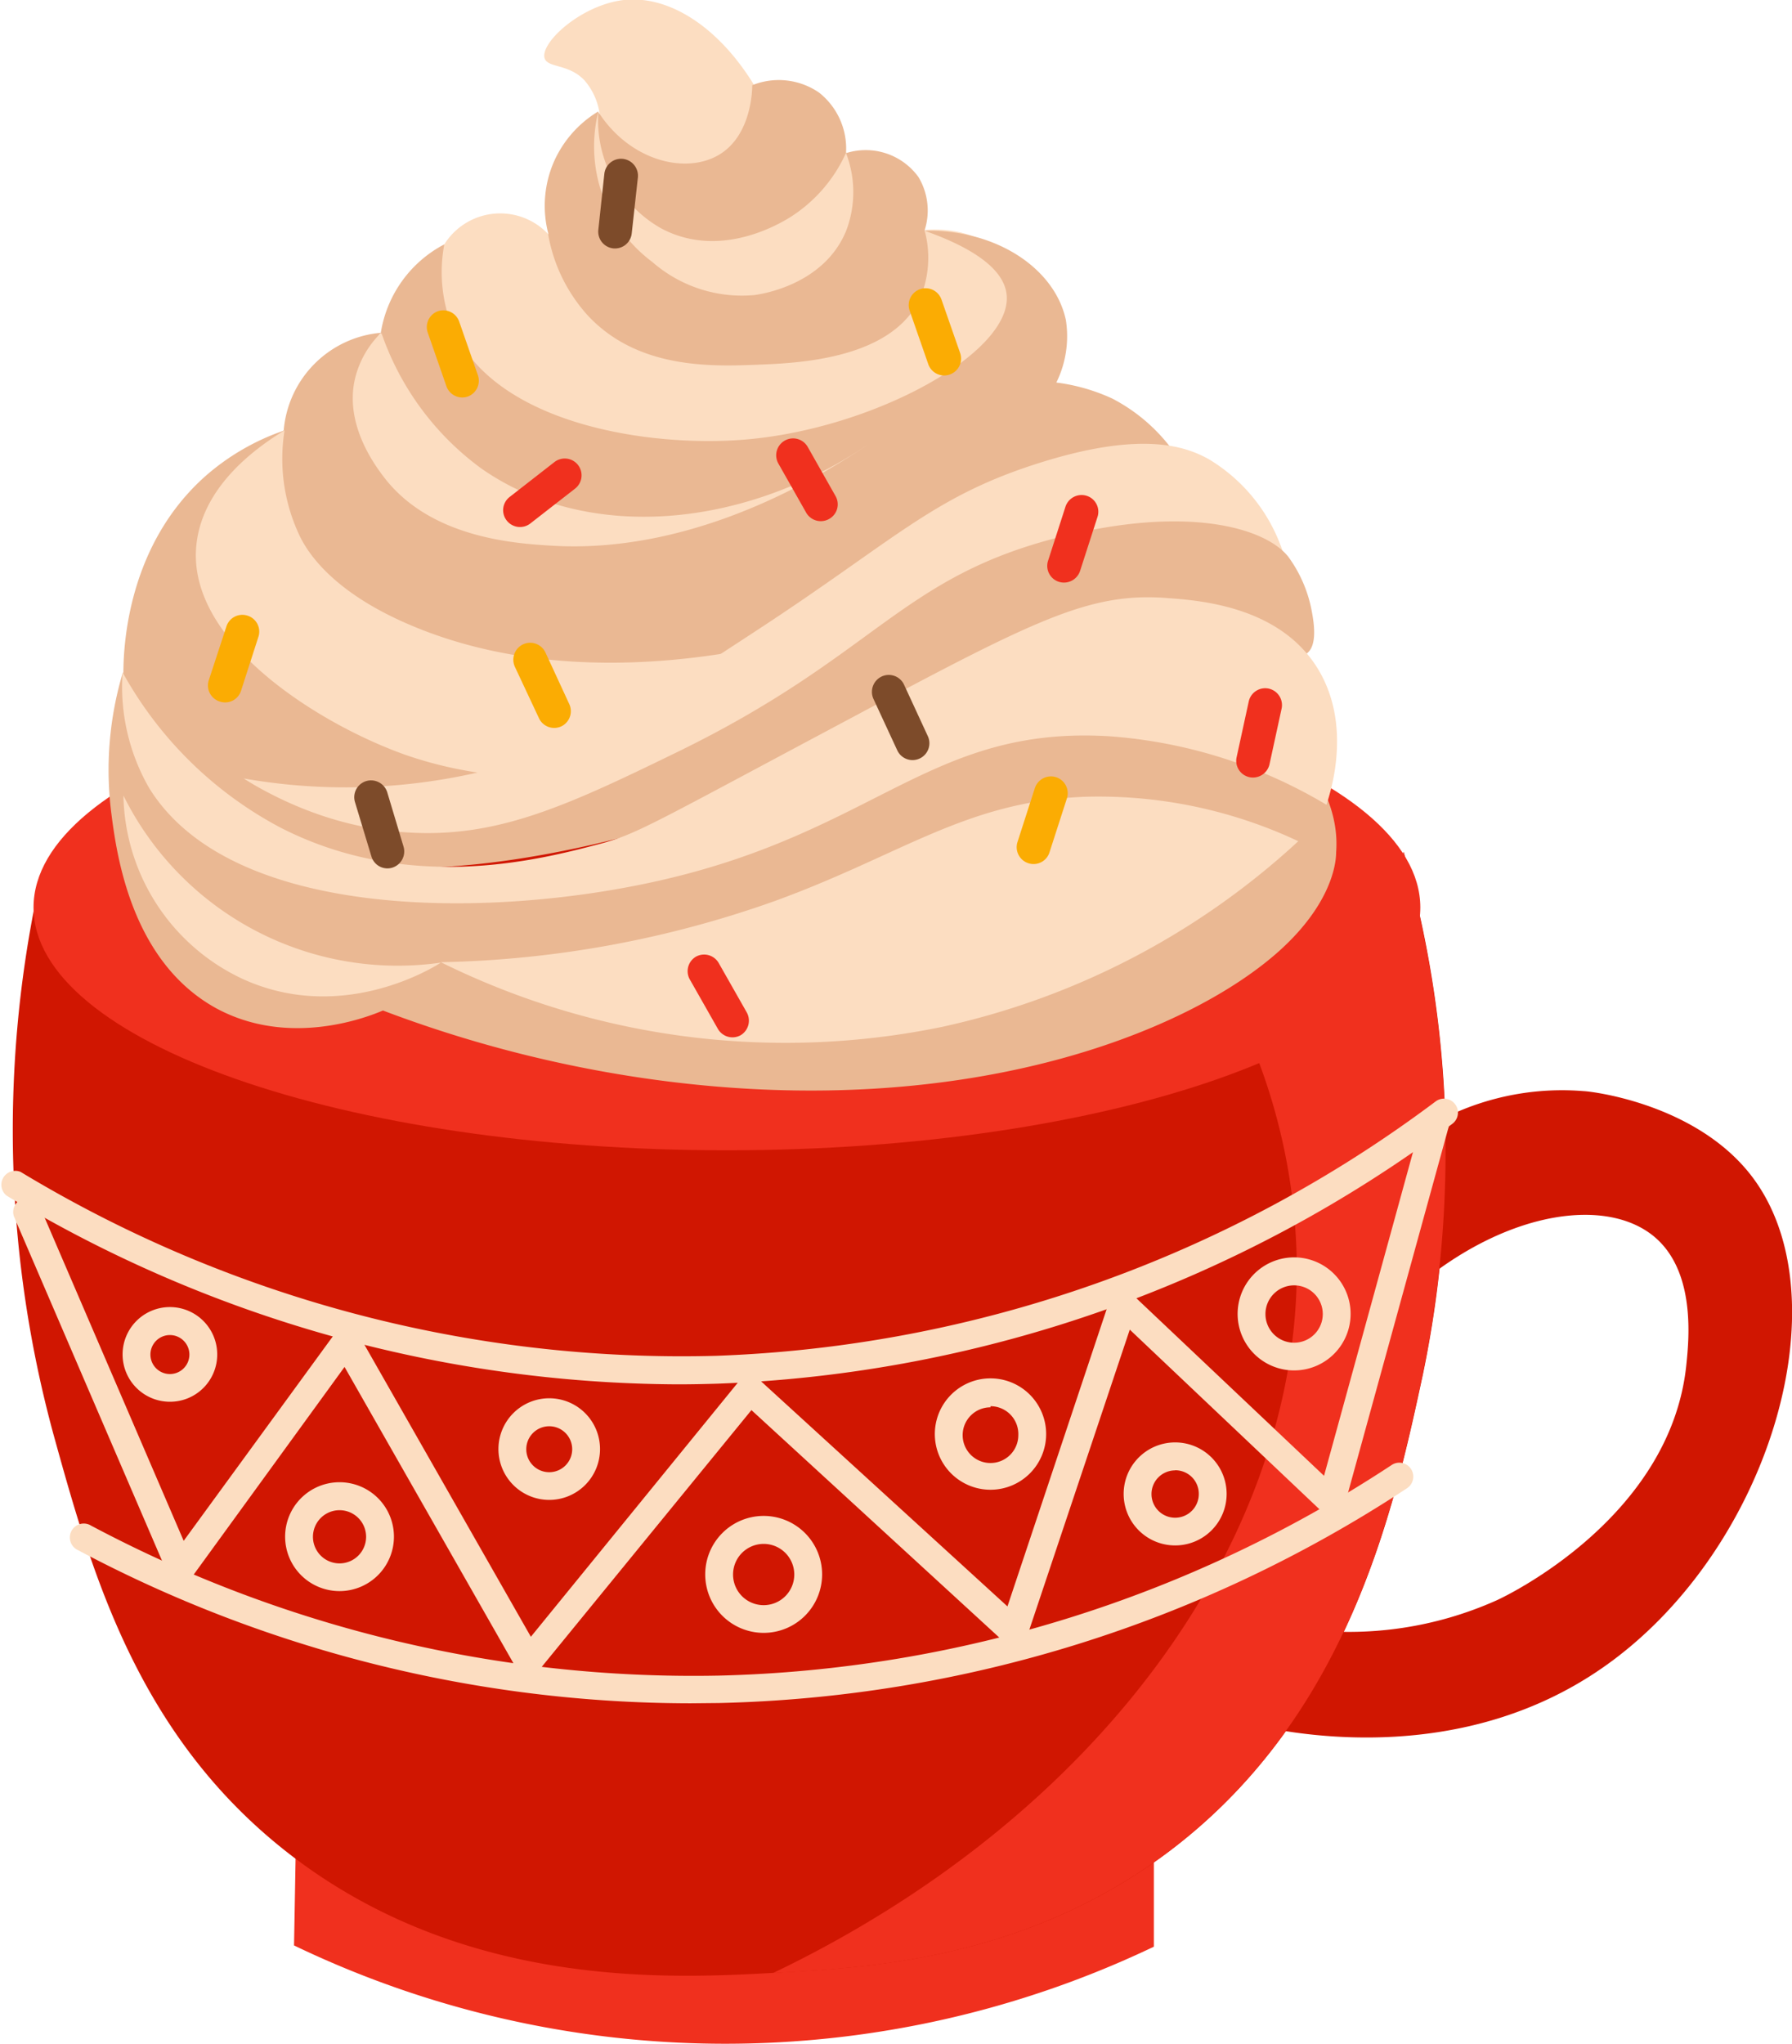 <svg xmlns="http://www.w3.org/2000/svg" viewBox="0 0 128.78 146.8"><defs><style>.cls-1{fill:#f0301e;}.cls-2{fill:#d01601;}.cls-3{fill:#eab893;}.cls-4{fill:#fcddc1;}.cls-5{fill:#fbac03;}.cls-6{fill:#7d4b2a;}</style></defs><g id="Слой_2" data-name="Слой 2"><g id="Layer_1" data-name="Layer 1"><path class="cls-1" d="M21.3,130.28c-.06,3.15-.11,6.3-.17,9.45a71.53,71.53,0,0,0,61.79.09V130Z"/><path class="cls-2" d="M98,63.16c0,7.43-20.34,13.46-45.44,13.46s-45.45-6-45.45-13.46S27.48,49.69,52.58,49.69,98,55.72,98,63.16Z"/><path class="cls-2" d="M2.66,64.24a83.14,83.14,0,0,0,1.19,38.81c2.77,10,6.09,21.84,17.19,30.3,12.58,9.57,27.26,8.75,34.73,8.34,6.86-.38,17.65-1,27.74-8.34,13.4-9.77,16.67-25,18.73-34.56a78.24,78.24,0,0,0-1.37-37.61,19.29,19.29,0,0,1-2.72,7.15c-6.44,10-21,10.56-44.76,11.06C22.44,80,13.65,74.75,9,70.88A38,38,0,0,1,2.66,64.24Z"/><path class="cls-1" d="M52.24,47.73c-27.52,0-49.83,7.81-49.83,17.45S24.72,82.62,52.24,82.62s49.83-7.81,49.83-17.44S79.76,47.73,52.24,47.73Zm.21,26.38C28.81,74.11,9.64,69,9.64,62.79S28.81,51.47,52.45,51.47s42.81,5.07,42.81,11.32S76.09,74.11,52.45,74.11Z"/><path class="cls-2" d="M101.56,81.6a19,19,0,0,1,12.25-3.23c.39,0,8.06.84,12.09,6.13,6.7,8.79,1.19,27.14-10.9,35.4-9.88,6.76-21.26,4.77-24.51,4.09q1.53-3.49,3.07-7a26,26,0,0,0,14-2.05c.67-.3,12.46-5.92,13.62-16.85.19-1.82.7-6.65-2.21-9.19-3.37-2.93-10.42-2-16.85,3.24Z"/><path class="cls-1" d="M98.15,68.33A18.05,18.05,0,0,1,90,75.09a42.9,42.9,0,0,1,3.19,15.53c.26,20.12-14.38,39.94-37.61,51.08h.17c6.86-.38,17.65-1,27.74-8.34,13.4-9.77,16.67-25,18.73-34.56a78.24,78.24,0,0,0-1.37-37.61A19.29,19.29,0,0,1,98.15,68.33Z"/><path class="cls-3" d="M8.83,48.29A24.46,24.46,0,0,0,8,58.41c.37,2.86,1.38,10.61,7.52,14,5.21,2.83,10.78.69,12,.17a89.35,89.35,0,0,0,18.88,4.88c22.6,3.25,39-3.23,45.62-9.24,3.58-3.26,4-6.09,4-7,.34-4.44-3.18-7.73-3.51-8-2.48-2.26-6.15-3.29-13.31-2.33-12.06,1.62-15.19,6.38-29.69,10.93-5.54,1.74-9.84,3-15.82,3-4.78,0-14.52-.07-20.61-7.33A20.71,20.71,0,0,1,8.83,48.29Z"/><path class="cls-3" d="M20.45,30.91a16.84,16.84,0,0,0-5.68,3.28c-5.9,5.23-5.93,13-5.9,14.54a17.05,17.05,0,0,0,5.46,7.1c7.55,5.56,17.88,2.3,22.73.77a40.71,40.71,0,0,0,15.09-8.75,33.37,33.37,0,0,1-19.35,3.5c-3.89-.53-14.21-1.92-16.17-8.74C15.09,37.27,19.61,31.89,20.45,30.91Z"/><path class="cls-4" d="M39.14,4.19C38.79,3.1,41.72.37,44.82,0c3.57-.39,7.33,2.38,9.79,6.83.24,2.57-.78,5-2.63,6.06-2.65,1.52-7,.18-8.85-3.82A4.66,4.66,0,0,0,42,5.77C40.87,4.57,39.37,4.89,39.14,4.19Z"/><path class="cls-3" d="M54.06,6.12c0,.33-.05,3.48-2.25,4.91-2.37,1.55-6.5.61-8.82-3-.25,1.29-.92,5.6,1.56,8.4,4.64,5.25,16.82,1.35,17.54-2.46.23-1.18-.67-2.33-1.29-3a5.12,5.12,0,0,0-1.94-4.32A5.1,5.1,0,0,0,54.06,6.12Z"/><path class="cls-4" d="M43,8a8.93,8.93,0,0,0,4.51,8.4c4.13,2.21,8.34-.21,9.31-.82a10.63,10.63,0,0,0,4-4.65c.4.34,3,2.6,2.69,5.39-.44,3.64-5.5,5-6.77,5.37-1.06.29-7.07,1.94-11.35-2.33A10.87,10.87,0,0,1,43,8Z"/><path class="cls-3" d="M60.8,11a7.79,7.79,0,0,1,0,5.6c-1.6,3.84-6,4.51-6.56,4.59a9.8,9.8,0,0,1-7.37-2.38,10.45,10.45,0,0,1-3.77-5.41A10.44,10.44,0,0,1,43,8a8,8,0,0,0-3.19,3.61,7.93,7.93,0,0,0-.41,5.16,8.33,8.33,0,0,0,.24,5.82c2,4.09,7.65,4.63,11.48,5,3.54.35,12.61,1.22,15.33-3.93,1.3-2.46.64-5.33,0-7.13A4.66,4.66,0,0,0,66,12.71,4.68,4.68,0,0,0,60.8,11Z"/><path class="cls-4" d="M39.39,16.81a4.74,4.74,0,0,0-7.46.74A7.54,7.54,0,0,0,30.78,23c.95,5.55,11.08,9.62,19.59,10.17,9.15.58,20.84-2.62,22.54-8.86.11-.38,1-3.81-1.06-6.06-1.86-2-4.9-1.78-5.41-1.72a7.5,7.5,0,0,1-.33,4.92c-2.08,4.4-8.88,4.64-11.8,4.75-3.21.12-8.47.3-12.05-3.52A11.63,11.63,0,0,1,39.39,16.81Z"/><path class="cls-3" d="M66.44,16.57c2.54.9,5.67,2.39,5.9,4.59.44,4.14-9.49,9.63-18.77,10.41-7,.59-18.29-1.13-21.15-8.28a10.68,10.68,0,0,1-.49-5.74,8.7,8.7,0,0,0-4.67,7.71,20.71,20.71,0,0,0,7,10.16c9.56,7.16,26.47,4.67,41.24-7.21A7.53,7.53,0,0,0,76.6,23C75.84,19.36,71.7,16.47,66.44,16.57Z"/><path class="cls-4" d="M27.42,23.94a20.19,20.19,0,0,0,7.13,9.68C41.91,38.81,53,38.18,62.29,32c-2.18,2.56-8.81,9.61-19.13,10.77-2.84.32-8.95,1-14-2.87-.57-.44-7-5.52-5.49-11.15A8.68,8.68,0,0,1,27.42,23.94Z"/><path class="cls-3" d="M85,33.45a12.56,12.56,0,0,0-5.08-4.83,13.72,13.72,0,0,0-9.41-.75c-4.44.95-6.18,2.95-10.26,5.42-2.57,1.55-11,6.51-20.66,5.9-2.6-.16-8.66-.55-12-4.92-.58-.77-3-3.91-2-7.37a6.86,6.86,0,0,1,1.8-3,7.68,7.68,0,0,0-7,7,9,9,0,0,0-1.72,6c1,8.29,17.4,11.47,18.77,11.72,8.47,1.56,15.24-.2,20.82-1.72A75.7,75.7,0,0,0,85,33.45Z"/><path class="cls-4" d="M55.29,46.32c-5,1.08-15.57,2.73-25.33-1.23-6.09-2.46-7.85-5.48-8.36-6.47a12.86,12.86,0,0,1-1.15-7.71c-1.93,1.17-5.76,3.87-6.31,8C13.18,46,22.93,52,29.06,54.19c9.49,3.35,22.36,1.64,25.49-4.92A7.83,7.83,0,0,0,55.29,46.32Z"/><path class="cls-4" d="M92.16,39.54A12.25,12.25,0,0,0,86.9,33c-1.77-1-5-2.07-12.46.33s-10.1,5.43-20,11.91C46.55,50.4,42.61,53,37.5,54.63a42.51,42.51,0,0,1-20,1.28,29.43,29.43,0,0,0,11,4.51c3.9.7,8.83.71,29-7.54,11.28-4.62,16-7.18,27.44-11C88,40.82,90.47,40.05,92.16,39.54Z"/><path class="cls-3" d="M94.23,43.7A9.56,9.56,0,0,0,92.59,40c-1.56-2-6.93-3.72-16-1.53C64.68,41.34,63.14,47,48.54,54.08,40.65,57.92,35.59,60.27,29,59.77,18.53,59,11.42,51.4,8.81,48.29a18.15,18.15,0,0,0,5.08,9.18C25,67.74,49.55,58.93,55.75,56.71c.91-.33,31.89-11.47,36.18-9.84.2.07,1.3.54,2,.05C94.74,46.29,94.38,44.46,94.23,43.7Z"/><path class="cls-4" d="M95.32,57.8c.37-1.09,1.84-5.84-.66-9.84-2.73-4.38-8.36-4.83-10.71-5-5.6-.45-9.45,1.49-22.84,8.64C46.42,59.42,45.79,59.9,43,60.64c-4.25,1.12-13.6,3.54-22.85-1.2A27.79,27.79,0,0,1,8.81,48.29a14.58,14.58,0,0,0,1.91,8.31c5.89,9.54,24.47,9.4,36.62,6.66C63,59.73,66.86,52.12,79.69,52.88A35.37,35.37,0,0,1,95.32,57.8Z"/><path class="cls-4" d="M31.68,69.11a55.84,55.84,0,0,0,36,4.65A55,55,0,0,0,93.3,60.42a33.71,33.71,0,0,0-15.39-3.19c-8.51.35-13.07,4.14-22.16,7.46A75.82,75.82,0,0,1,31.68,69.11Z"/><path class="cls-4" d="M8.87,57.14a22,22,0,0,0,22.81,12c-.4.27-7.07,4.48-14.29,1.15A14.83,14.83,0,0,1,8.87,57.14Z"/><path class="cls-1" d="M36.41,37.38h0a1.2,1.2,0,0,1,.22-1.69l3.21-2.5a1.21,1.21,0,0,1,1.7.21h0a1.21,1.21,0,0,1-.22,1.7l-3.21,2.5A1.21,1.21,0,0,1,36.41,37.38Z"/><path class="cls-5" d="M68.25,26.9h0a1.21,1.21,0,0,1-1.54-.74l-1.34-3.85a1.21,1.21,0,0,1,.75-1.54h0a1.21,1.21,0,0,1,1.54.75L69,25.36A1.21,1.21,0,0,1,68.25,26.9Z"/><path class="cls-6" d="M66.09,54.48h0a1.21,1.21,0,0,1-1.61-.59L62.77,50.2a1.22,1.22,0,0,1,.59-1.61h0a1.21,1.21,0,0,1,1.61.59l1.71,3.7A1.21,1.21,0,0,1,66.09,54.48Z"/><path class="cls-5" d="M15.8,50.39h0A1.21,1.21,0,0,1,15,48.87L16.27,45a1.2,1.2,0,0,1,1.52-.78h0a1.2,1.2,0,0,1,.78,1.52l-1.25,3.88A1.2,1.2,0,0,1,15.8,50.39Z"/><path class="cls-1" d="M76.1,41.79h0a1.2,1.2,0,0,1-.78-1.52l1.25-3.88a1.22,1.22,0,0,1,1.52-.78h0a1.2,1.2,0,0,1,.78,1.52L77.62,41A1.22,1.22,0,0,1,76.1,41.79Z"/><path class="cls-6" d="M44,17.83h0A1.21,1.21,0,0,1,43,16.49l.43-4a1.21,1.21,0,0,1,1.33-1.08h0a1.22,1.22,0,0,1,1.08,1.34l-.44,4A1.21,1.21,0,0,1,44,17.83Z"/><path class="cls-1" d="M53.25,74.34h0a1.21,1.21,0,0,1-1.66-.44l-2-3.52A1.21,1.21,0,0,1,50,68.72h0a1.21,1.21,0,0,1,1.65.45l2,3.52A1.22,1.22,0,0,1,53.25,74.34Z"/><path class="cls-5" d="M73.9,62h0a1.21,1.21,0,0,1-.78-1.52l1.25-3.88a1.22,1.22,0,0,1,1.52-.78h0a1.21,1.21,0,0,1,.78,1.53l-1.25,3.87A1.2,1.2,0,0,1,73.9,62Z"/><path class="cls-5" d="M40.34,52.17h0a1.21,1.21,0,0,1-1.61-.59L37,47.89a1.22,1.22,0,0,1,.59-1.61h0a1.21,1.21,0,0,1,1.61.59l1.71,3.7A1.21,1.21,0,0,1,40.34,52.17Z"/><path class="cls-6" d="M28.19,62.32h0a1.2,1.2,0,0,1-1.5-.81l-1.18-3.9a1.21,1.21,0,0,1,.81-1.51h0a1.22,1.22,0,0,1,1.51.81L29,60.81A1.22,1.22,0,0,1,28.19,62.32Z"/><path class="cls-1" d="M89.79,55.82h0a1.2,1.2,0,0,1-.92-1.44l.87-4a1.21,1.21,0,0,1,1.44-.92h0a1.21,1.21,0,0,1,.92,1.44l-.87,4A1.22,1.22,0,0,1,89.79,55.82Z"/><path class="cls-5" d="M33.62,28.48h0a1.21,1.21,0,0,1-1.54-.74l-1.34-3.85a1.21,1.21,0,0,1,.74-1.54h0A1.21,1.21,0,0,1,33,23.1l1.34,3.84A1.21,1.21,0,0,1,33.62,28.48Z"/><path class="cls-1" d="M59.59,37.27h0a1.21,1.21,0,0,1-1.65-.44l-2-3.53a1.21,1.21,0,0,1,.45-1.65h0a1.21,1.21,0,0,1,1.65.44l2,3.53A1.2,1.2,0,0,1,59.59,37.27Z"/><path class="cls-4" d="M48.72,99.43A94.1,94.1,0,0,1,.48,85.88a1,1,0,0,1,1-1.71,91.85,91.85,0,0,0,50,13.21,91.62,91.62,0,0,0,51.69-18.27,1,1,0,0,1,1.4.2,1,1,0,0,1-.19,1.4A93.76,93.76,0,0,1,51.62,99.38C50.65,99.41,49.68,99.43,48.72,99.43Z"/><path class="cls-4" d="M49.61,122.34a94,94,0,0,1-44-11,1,1,0,1,1,.94-1.76,92.2,92.2,0,0,0,45.11,10.77A91.9,91.9,0,0,0,100,105.23a1,1,0,1,1,1.1,1.67,93.88,93.88,0,0,1-49.44,15.42Z"/><path class="cls-4" d="M37.82,121.08,24.76,98.18l-12,16.51L1,87.37a1,1,0,0,1,1.83-.79l10.37,24.09L25,94.5l13.15,23.06L53.78,98.38l18.62,17L80.24,91.9,95.15,106l7-25.46a1,1,0,1,1,1.92.53L96.19,109.7l-15-14.2L73.32,119,54,101.28Z"/><path class="cls-4" d="M24.41,114.28a3.91,3.91,0,1,1,3.9-3.91A3.91,3.91,0,0,1,24.41,114.28Zm0-5.81a1.91,1.91,0,1,0,1.9,1.9A1.91,1.91,0,0,0,24.41,108.47Z"/><path class="cls-4" d="M39.47,107.73a3.65,3.65,0,1,1,3.65-3.64A3.65,3.65,0,0,1,39.47,107.73Zm0-5.29a1.65,1.65,0,1,0,1.65,1.65A1.65,1.65,0,0,0,39.47,102.44Z"/><path class="cls-4" d="M54.88,117.28a4.2,4.2,0,1,1,4.2-4.2A4.2,4.2,0,0,1,54.88,117.28Zm0-6.39a2.2,2.2,0,1,0,2.2,2.19A2.2,2.2,0,0,0,54.88,110.89Z"/><path class="cls-4" d="M71.18,107a4,4,0,1,1,4-4A4,4,0,0,1,71.18,107Zm0-5.92a2,2,0,1,0,2,2A2,2,0,0,0,71.18,101Z"/><path class="cls-4" d="M84.45,111a3.7,3.7,0,1,1,3.7-3.7A3.7,3.7,0,0,1,84.45,111Zm0-5.39a1.7,1.7,0,1,0,1.7,1.69A1.69,1.69,0,0,0,84.45,105.6Z"/><path class="cls-4" d="M12.21,100.68a3.4,3.4,0,1,1,3.4-3.39A3.39,3.39,0,0,1,12.21,100.68Zm0-4.79a1.4,1.4,0,1,0,1.4,1.4A1.4,1.4,0,0,0,12.21,95.89Z"/><path class="cls-4" d="M93,98.43a4.06,4.06,0,1,1,4.06-4.05A4.06,4.06,0,0,1,93,98.43Zm0-6.11a2.06,2.06,0,1,0,2.06,2.06A2.06,2.06,0,0,0,93,92.32Z"/></g></g></svg>